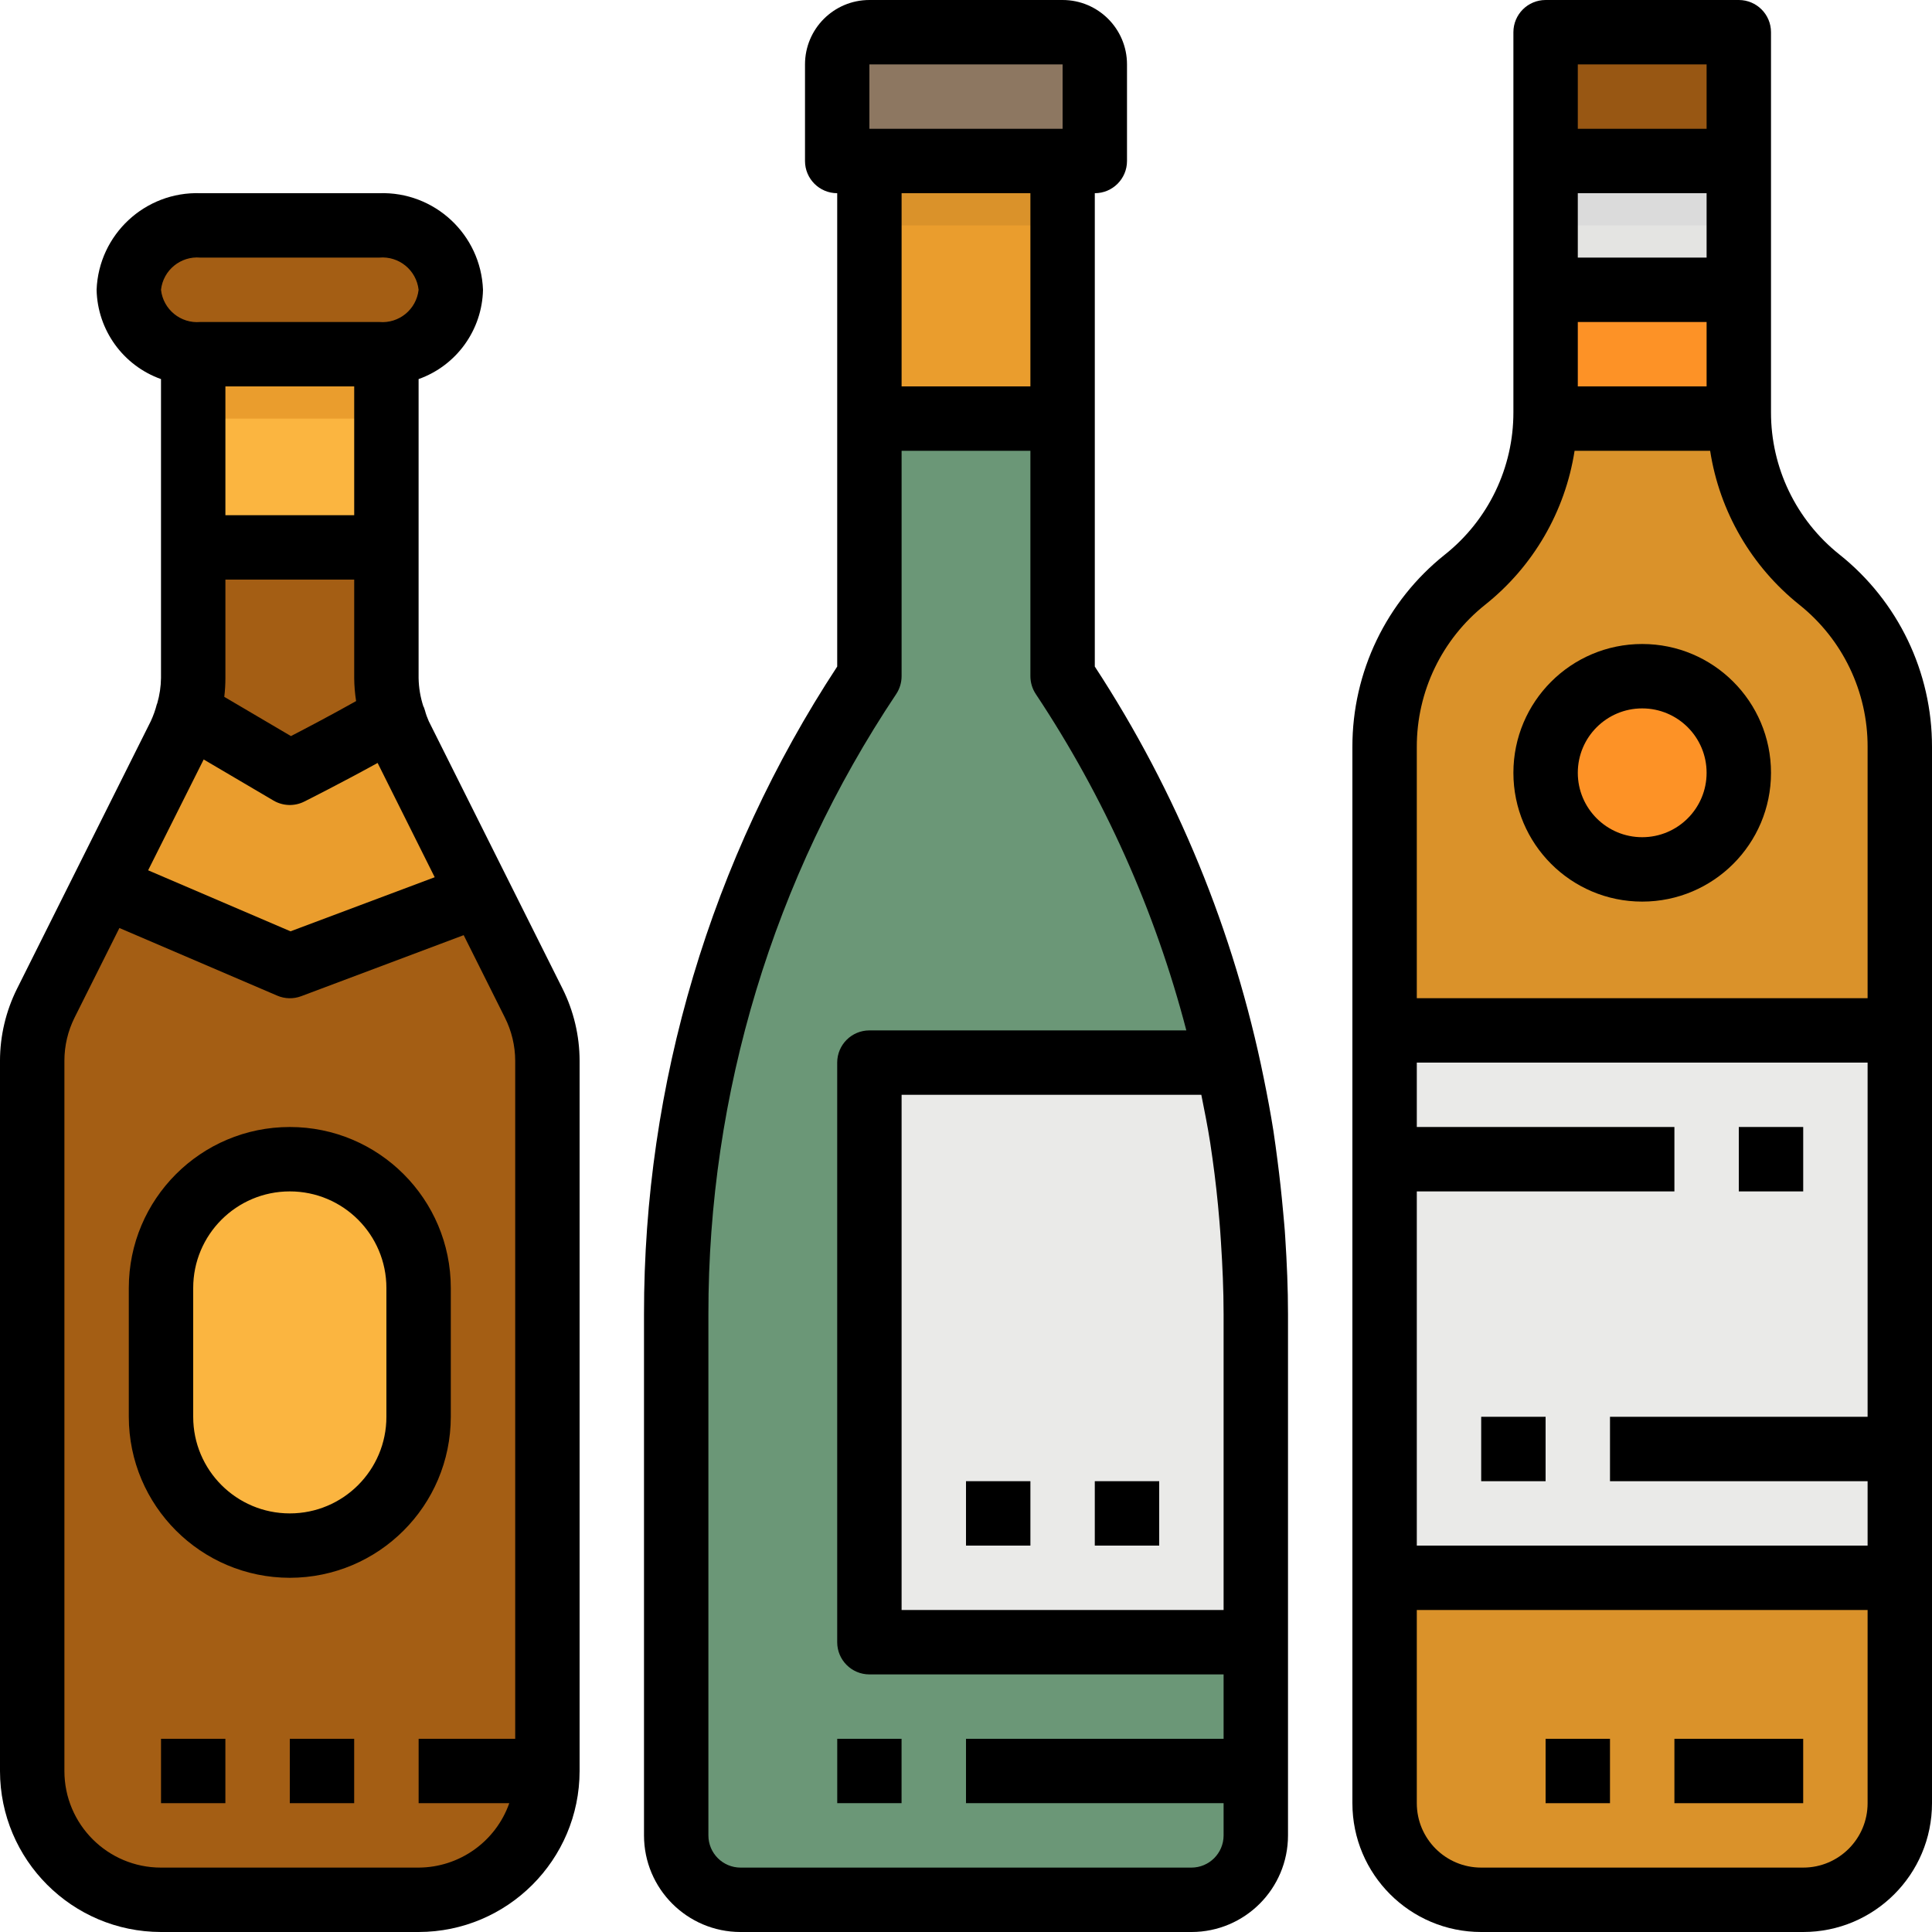 <svg height="480pt" viewBox="0 0 480 480" width="480pt" xmlns="http://www.w3.org/2000/svg"><path d="m296 472h-112c-8.836 0-16-7.164-16-16v-129.465c0-56.426 16.703-111.586 48-158.535v-128h48v128c31.297 46.949 48 102.109 48 158.535v129.465c0 8.836-7.164 16-16 16zm0 0" fill="#6b9777"/><path d="m448 472h-80c-13.254 0-24-10.746-24-24v-262.398c.004-16.188 7.363-31.492 20-41.602s19.996-25.414 20-41.602v-86.398c0-4.418 3.582-8 8-8h32c4.418 0 8 3.582 8 8v86.398c.004 16.188 7.363 31.492 20 41.602s19.996 25.414 20 41.602v262.398c0 13.254-10.746 24-24 24zm0 0" fill="#da922a"/><path d="m104 472h-64c-17.672 0-32-14.328-32-32v-176.449c.004-4.965 1.16-9.867 3.375-14.312l33.25-66.477c2.215-4.445 3.371-9.348 3.375-14.312v-80.449h48v80.449c.004 4.965 1.16 9.867 3.375 14.312l33.25 66.477c2.215 4.445 3.371 9.348 3.375 14.312v176.449c0 17.672-14.328 32-32 32zm0 0" fill="#a45e14"/><path d="m272 40h-64v-24c0-4.418 3.582-8 8-8h48c4.418 0 8 3.582 8 8zm0 0" fill="#8d7761"/><path d="m216 40h48v64h-48zm0 0" fill="#ea9d2d"/><path d="m216 40h48v16h-48zm0 0" fill="#da922a"/><path d="m216 264v144h96v-81.465c0-21.035-2.32-42.008-6.93-62.535zm0 0" fill="#eaeae8"/><path d="m240 432h72v16h-72zm0 0" fill="#85bc94"/><path d="m208 432h16v16h-16zm0 0" fill="#85bc94"/><path d="m94.223 88h-44.445c-9.32.465-17.262-6.684-17.777-16 .516-9.312 8.457-16.465 17.777-16h44.445c9.32-.465 17.262 6.688 17.777 16-.516 9.316-8.457 16.465-17.777 16zm0 0" fill="#a45e14"/><path d="m72 240 47.199-17.688-19.785-39.551c-.672-1.504-1.234-3.055-1.68-4.641-11.812 6.91-25.734 13.879-25.734 13.879l-25.32-14.91c-.508 1.949-1.195 3.848-2.055 5.672l-18.746 37.469zm0 0" fill="#ea9d2d"/><path d="m72 288c17.672 0 32 14.328 32 32v32c0 17.672-14.328 32-32 32s-32-14.328-32-32v-32c0-17.672 14.328-32 32-32zm0 0" fill="#fbb540"/><path d="m104 448h30.871c.715-2.609 1.094-5.297 1.129-8v-8h-32zm0 0" fill="#b96a17"/><path d="m72 432h16v16h-16zm0 0" fill="#b96a17"/><path d="m40 432h16v16h-16zm0 0" fill="#b96a17"/><path d="m344 256h128v136h-128zm0 0" fill="#eaeae8"/><path d="m432 192c0 13.254-10.746 24-24 24s-24-10.746-24-24 10.746-24 24-24 24 10.746 24 24zm0 0" fill="#fd9226"/><path d="m432 72h-48v-56c0-4.418 3.582-8 8-8h32c4.418 0 8 3.582 8 8zm0 0" fill="#e4e4e2"/><path d="m432 56h-48v-40c0-4.418 3.582-8 8-8h32c4.418 0 8 3.582 8 8zm0 0" fill="#dbdbdb"/><path d="m384 72h48v32h-48zm0 0" fill="#fd9226"/><path d="m432 40h-48v-24c0-4.418 3.582-8 8-8h32c4.418 0 8 3.582 8 8zm0 0" fill="#985713"/><g fill="#dbdbdb"><path d="m400 352h72v16h-72zm0 0"/><path d="m368 352h16v16h-16zm0 0"/><path d="m344 280h72v16h-72zm0 0"/><path d="m432 280h16v16h-16zm0 0"/></g><path d="m416 432h32v16h-32zm0 0" fill="#ea9d2d"/><path d="m384 432h16v16h-16zm0 0" fill="#ea9d2d"/><path d="m48 88h48v48h-48zm0 0" fill="#fbb540"/><path d="m48 88h48v16h-48zm0 0" fill="#ea9d2d"/><path d="m240 368h16v16h-16zm0 0" fill="#dbdbdb"/><path d="m272 368h16v16h-16zm0 0" fill="#dbdbdb"/><path d="m318.777 300.953c-.379-4.227-.84-8.441-1.387-12.648-.32-2.402-.629-4.879-1.008-7.312-.688-4.375-1.512-8.734-2.398-13.082-7.371-36.457-21.621-71.18-41.984-102.309v-117.602c4.418 0 8-3.582 8-8v-24c0-8.836-7.164-16-16-16h-48c-8.836 0-16 7.164-16 16v24c0 4.418 3.582 8 8 8v117.602c-31.367 47.805-48.051 103.75-48 160.926v129.473c0 13.254 10.746 24 24 24h112c13.254 0 24-10.746 24-24v-129.473c0-6.398-.273-12.742-.688-19.109-.113-2.16-.352-4.312-.535-6.465zm-18.121-17.137c.207 1.336.391 2.672.582 4 .723 5.152 1.297 10.332 1.723 15.543.145 1.711.27 3.418.375 5.129.391 5.984.664 12 .664 18.023v73.488h-80v-128h74.465c.781 3.93 1.574 7.848 2.191 11.816zm-84.656-267.816h48v16h-48zm40 32v48h-32v-48zm48 400v8c0 4.418-3.582 8-8 8h-112c-4.418 0-8-3.582-8-8v-129.473c-.051-54.848 16.188-108.477 46.656-154.086.875-1.316 1.34-2.863 1.344-4.441v-56h32v56c.004 1.578.469 3.125 1.344 4.441 17.012 25.586 29.648 53.824 37.398 83.559h-78.742c-4.418 0-8 3.582-8 8v144c0 4.418 3.582 8 8 8h88v16h-64v16zm0 0"/><path d="m456.992 137.754c-10.766-8.574-17.023-21.594-16.992-35.355v-94.398c0-4.418-3.582-8-8-8h-48c-4.418 0-8 3.582-8 8v94.398c.031 13.77-6.23 26.797-17 35.371-14.57 11.594-23.039 29.211-23 47.832v262.398c0 17.672 14.328 32 32 32h80c17.672 0 32-14.328 32-32v-262.398c.043-18.629-8.434-36.25-23.008-47.848zm-32.992-41.754h-32v-16h32zm-32-48h32v16h-32zm0-32h32v16h-32zm72 336h-64v16h64v16h-112v-88h64v-16h-64v-16h112zm-16 112h-80c-8.836 0-16-7.164-16-16v-48h112v48c0 8.836-7.164 16-16 16zm16-216h-112v-62.398c-.031-13.77 6.23-26.797 17-35.371 11.934-9.504 19.859-23.152 22.199-38.23h33.68c2.336 15.078 10.25 28.727 22.168 38.25 10.75 8.578 16.996 21.598 16.953 35.352zm0 0"/><path d="m104 480c22.082-.027 39.973-17.918 40-40v-176.449c-.008-6.207-1.457-12.328-4.223-17.887l-33.242-66.465c-.387-.859-.707-1.75-.949-2.664l-.266-.801c0-.078-.098-.133-.129-.215-.75-2.285-1.152-4.668-1.191-7.07v-74.266c9.422-3.355 15.785-12.184 16-22.184-.52-13.73-12.043-24.461-25.777-24h-44.445c-13.734-.461-25.258 10.27-25.777 24 .215 10 6.578 18.828 16 22.184v74.266c-.027 2.133-.344 4.254-.938 6.305 0 .062-.07.109-.086.176-.375 1.457-.879 2.879-1.512 4.246l-18.738 37.48-14.504 29.008c-2.766 5.559-4.215 11.68-4.223 17.887v176.449c.027 22.082 17.918 39.973 40 40zm-48-384h32v32h-32zm32 48v24.449c.016 1.918.176 3.836.473 5.734-6.199 3.48-12.367 6.719-16.191 8.695l-16.562-9.75c.188-1.555.281-3.117.281-4.68v-24.449zm-37.398 44.688 17.344 10.207c2.336 1.375 5.215 1.473 7.641.258.445-.223 8.902-4.465 18.23-9.602l14.184 28.395-35.824 13.438-35.375-15.16zm-.824-124.688h44.445c4.895-.434 9.234 3.117 9.777 8-.543 4.883-4.883 8.434-9.777 8h-44.445c-4.895.434-9.234-3.117-9.777-8 .543-4.883 4.883-8.434 9.777-8zm-33.777 376v-176.449c-.004-3.73.867-7.414 2.535-10.75l11.129-22.242 39.199 16.801c1.895.816 4.031.867 5.961.145l40.375-15.168 10.242 20.488c1.672 3.328 2.551 7 2.559 10.727v168.449h-24v16h22.527c-3.379 9.555-12.395 15.957-22.527 16h-64c-13.254 0-24-10.746-24-24zm0 0"/><path d="m208 432h16v16h-16zm0 0"/><path d="m72 392c22.082-.027 39.973-17.918 40-40v-32c0-22.09-17.91-40-40-40s-40 17.91-40 40v32c.027 22.082 17.918 39.973 40 40zm-24-72c0-13.254 10.746-24 24-24s24 10.746 24 24v32c0 13.254-10.746 24-24 24s-24-10.746-24-24zm0 0"/><path d="m72 432h16v16h-16zm0 0"/><path d="m40 432h16v16h-16zm0 0"/><path d="m408 160c-17.672 0-32 14.328-32 32s14.328 32 32 32 32-14.328 32-32-14.328-32-32-32zm0 48c-8.836 0-16-7.164-16-16s7.164-16 16-16 16 7.164 16 16-7.164 16-16 16zm0 0"/><path d="m368 352h16v16h-16zm0 0"/><path d="m432 280h16v16h-16zm0 0"/><path d="m416 432h32v16h-32zm0 0"/><path d="m384 432h16v16h-16zm0 0"/><path d="m240 368h16v16h-16zm0 0"/><path d="m272 368h16v16h-16zm0 0"/></svg>